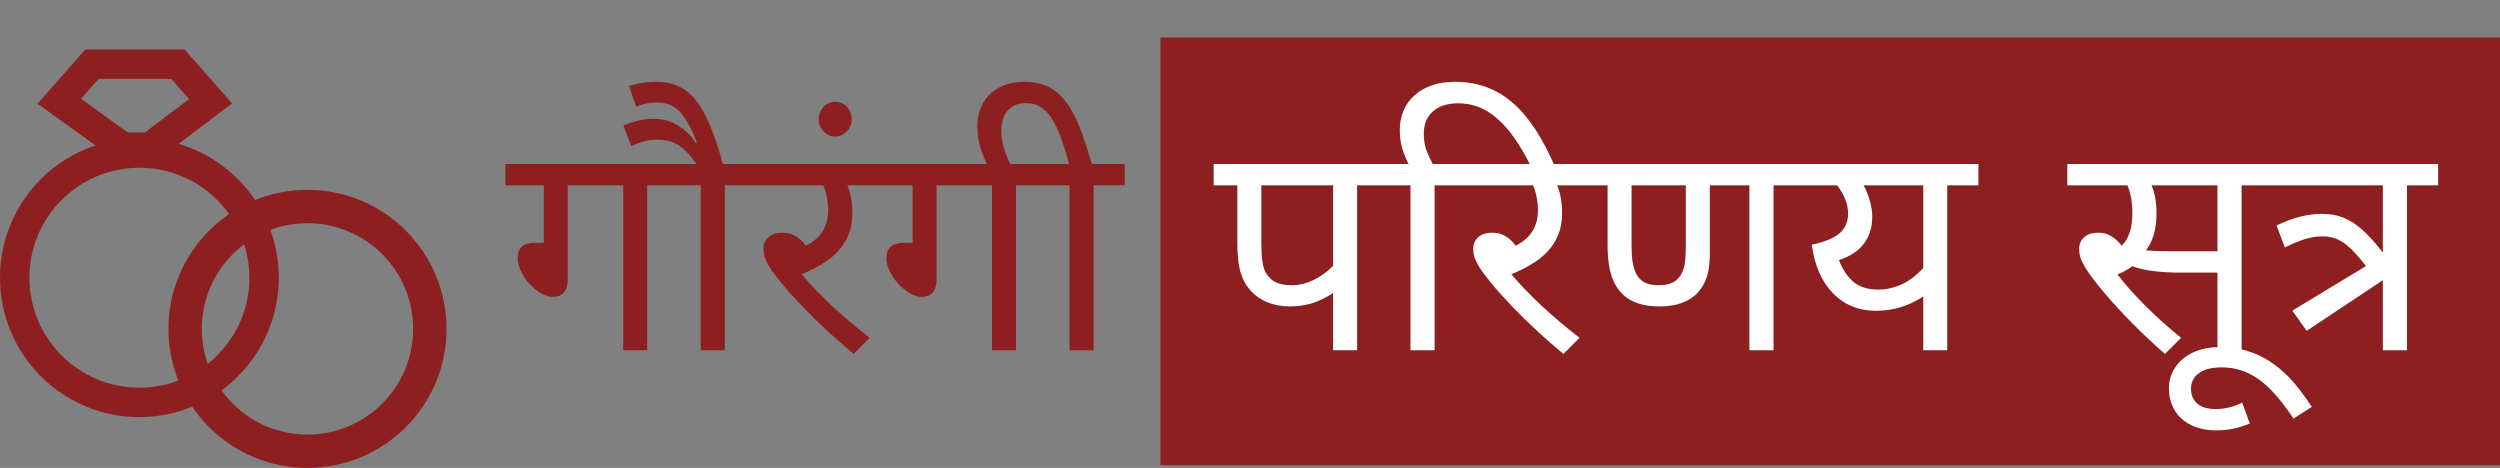 <svg width="935" height="175" viewBox="0 0 935 175" fill="none" xmlns="http://www.w3.org/2000/svg">
<rect x="0" y="0" width="935" height="175" fill="#808080" stroke="none"/>
<rect x="434" y="14" width="501" height="160" fill="#8D1F20"/>
<path d="M233.078 69.312H212.352V104.805C212.352 106.773 211.859 108.305 210.875 109.398C209.927 110.492 208.596 111.039 206.883 111.039C205.023 111.039 203.018 110.255 200.867 108.688C198.716 107.083 196.966 105.151 195.617 102.891C194.268 100.594 193.594 98.479 193.594 96.547C193.594 94.615 194.141 93.174 195.234 92.227C196.365 91.279 198.078 90.805 200.375 90.805H203.383V69.312H189V61.328H253.695V69.312H242.047V131H233.078V69.312ZM282.734 69.312H271.086V131H262.062V69.312H252.109V61.328H282.734V69.312ZM261.078 62.148C259.438 59.815 257.961 57.992 256.648 56.68C255.336 55.367 254.096 54.419 252.93 53.836C251.799 53.216 250.688 52.797 249.594 52.578C248.464 52.359 247.005 52.25 245.219 52.25C242.557 52.25 239.513 53.052 236.086 54.656L233.133 46.891C234.846 46.198 236.633 45.615 238.492 45.141C240.352 44.667 242.393 44.43 244.617 44.43C246.112 44.43 247.516 44.594 248.828 44.922C250.141 45.214 251.398 45.688 252.602 46.344C253.805 47 254.88 47.729 255.828 48.531C256.812 49.333 257.615 50.081 258.234 50.773C258.854 51.43 259.492 52.323 260.148 53.453L260.641 53.289C259.073 49.315 257.578 46.289 256.156 44.211C254.734 42.096 253.221 40.602 251.617 39.727C250.013 38.815 248.026 38.359 245.656 38.359C244.38 38.359 243.159 38.469 241.992 38.688C240.826 38.87 239.458 39.271 237.891 39.891L235.266 32.18C237.052 31.596 238.711 31.195 240.242 30.977C241.737 30.721 243.469 30.594 245.438 30.594C248.609 30.594 251.362 31.141 253.695 32.234C256.065 33.292 258.198 34.987 260.094 37.32C262.026 39.654 263.831 42.825 265.508 46.836C267.221 50.81 268.917 55.914 270.594 62.148H261.078ZM328.562 69.312H316.914C318.154 72.193 318.773 75.674 318.773 79.758C318.773 82.82 318.281 85.518 317.297 87.852C316.349 90.185 315.018 92.263 313.305 94.086C311.628 95.872 309.622 97.458 307.289 98.844C304.992 100.229 302.495 101.469 299.797 102.562C302.823 106.172 306.542 110.055 310.953 114.211C315.401 118.331 320.177 122.378 325.281 126.352L319.266 132.367C316.167 129.815 313.031 127.081 309.859 124.164C306.688 121.247 303.461 118.094 300.18 114.703C296.935 111.312 294.237 108.305 292.086 105.68C289.971 103.055 288.477 101.013 287.602 99.555C286.763 98.096 286.198 96.893 285.906 95.945C285.651 94.997 285.523 93.995 285.523 92.938C285.523 91.953 285.76 91.023 286.234 90.148C286.745 89.237 287.529 88.49 288.586 87.906C289.68 87.323 291.047 87.031 292.688 87.031C294.583 87.031 296.224 87.469 297.609 88.344C299.031 89.182 300.307 90.367 301.438 91.898C304.318 90.404 306.414 88.562 307.727 86.375C309.076 84.151 309.75 81.544 309.75 78.555C309.75 77.096 309.586 75.51 309.258 73.797C308.93 72.047 308.474 70.552 307.891 69.312H281.094V61.328H328.562V69.312ZM312.375 38.031C313.469 38.031 314.49 38.323 315.438 38.906C316.349 39.453 317.096 40.237 317.68 41.258C318.263 42.279 318.555 43.372 318.555 44.539C318.555 45.742 318.263 46.854 317.68 47.875C317.06 48.896 316.294 49.68 315.383 50.227C314.435 50.773 313.432 51.047 312.375 51.047C311.281 51.047 310.279 50.773 309.367 50.227C308.419 49.643 307.654 48.859 307.07 47.875C306.487 46.854 306.195 45.742 306.195 44.539C306.195 43.372 306.487 42.279 307.07 41.258C307.617 40.237 308.365 39.453 309.312 38.906C310.26 38.323 311.281 38.031 312.375 38.031ZM371 69.312H350.273V104.805C350.273 106.773 349.781 108.305 348.797 109.398C347.849 110.492 346.518 111.039 344.805 111.039C342.945 111.039 340.94 110.255 338.789 108.688C336.638 107.083 334.888 105.151 333.539 102.891C332.19 100.594 331.516 98.479 331.516 96.547C331.516 94.615 332.062 93.174 333.156 92.227C334.286 91.279 336 90.805 338.297 90.805H341.305V69.312H326.922V61.328H391.617V69.312H379.969V131H371V69.312ZM369.469 62.148C368.156 59.56 367.172 57.062 366.516 54.656C365.859 52.25 365.531 49.789 365.531 47.273C365.531 44.065 366.224 41.203 367.609 38.688C368.995 36.135 371.036 34.148 373.734 32.727C376.396 31.305 379.568 30.594 383.25 30.594C387.552 30.594 391.161 31.615 394.078 33.656C397.031 35.661 399.583 38.797 401.734 43.062C403.922 47.292 406.109 53.38 408.297 61.328H420.656V69.312H409.008V131H399.984V69.312H390.031V61.328H399.82C398.289 55.568 396.794 51.12 395.336 47.984C393.914 44.812 392.273 42.461 390.414 40.93C388.591 39.362 386.349 38.578 383.688 38.578C380.771 38.578 378.51 39.49 376.906 41.312C375.302 43.099 374.5 45.633 374.5 48.914C374.5 50.956 374.792 52.997 375.375 55.039C375.922 57.081 376.87 59.45 378.219 62.148H369.469Z" fill="#8D1F20"/>
<path d="M519.203 69.312H507.555V131H498.586V109.617C495.706 111.44 492.99 112.734 490.438 113.5C487.885 114.229 485.206 114.594 482.398 114.594C479.299 114.594 476.474 114.065 473.922 113.008C471.37 111.951 469.219 110.419 467.469 108.414C465.755 106.372 464.534 104.021 463.805 101.359C463.112 98.662 462.766 95.162 462.766 90.859V69.312H453.906V61.328H519.203V69.312ZM471.734 69.312V89.711C471.734 93.284 471.862 95.945 472.117 97.695C472.372 99.445 472.773 100.831 473.32 101.852C473.904 102.836 474.615 103.711 475.453 104.477C476.292 105.206 477.349 105.753 478.625 106.117C479.901 106.482 481.432 106.664 483.219 106.664C485.88 106.664 488.542 106.026 491.203 104.75C493.901 103.474 496.362 101.688 498.586 99.391V69.312H471.734ZM548.188 69.312H536.539V131H527.516V69.312H517.562V61.328H526.805C525.747 59.286 524.927 57.245 524.344 55.203C523.797 53.161 523.523 50.974 523.523 48.641C523.523 45.979 523.997 43.536 524.945 41.312C525.893 39.089 527.26 37.193 529.047 35.625C530.833 34.021 533.003 32.781 535.555 31.906C538.107 31.031 540.987 30.594 544.195 30.594C548.497 30.594 552.435 31.268 556.008 32.617C559.581 33.93 562.88 35.917 565.906 38.578C568.932 41.24 571.721 44.539 574.273 48.477C576.826 52.414 579.232 56.971 581.492 62.148H572.523C568.586 54.164 564.43 48.258 560.055 44.43C555.716 40.565 550.849 38.633 545.453 38.633C541.333 38.633 538.143 39.654 535.883 41.695C533.622 43.7 532.492 46.471 532.492 50.008C532.492 52.305 532.82 54.365 533.477 56.188C534.169 57.974 534.953 59.688 535.828 61.328H548.188V69.312ZM594.016 69.312H582.367C583.607 72.193 584.227 75.674 584.227 79.758C584.227 82.82 583.734 85.518 582.75 87.852C581.802 90.185 580.471 92.263 578.758 94.086C577.081 95.872 575.076 97.458 572.742 98.844C570.445 100.229 567.948 101.469 565.25 102.562C568.276 106.172 571.995 110.055 576.406 114.211C580.854 118.331 585.63 122.378 590.734 126.352L584.719 132.367C581.62 129.815 578.484 127.081 575.312 124.164C572.141 121.247 568.914 118.094 565.633 114.703C562.388 111.312 559.69 108.305 557.539 105.68C555.424 103.055 553.93 101.013 553.055 99.555C552.216 98.096 551.651 96.893 551.359 95.945C551.104 94.997 550.977 93.995 550.977 92.938C550.977 91.953 551.214 91.023 551.688 90.148C552.198 89.237 552.982 88.49 554.039 87.906C555.133 87.323 556.5 87.031 558.141 87.031C560.036 87.031 561.677 87.469 563.062 88.344C564.484 89.182 565.76 90.367 566.891 91.898C569.771 90.404 571.867 88.562 573.18 86.375C574.529 84.151 575.203 81.544 575.203 78.555C575.203 77.096 575.039 75.51 574.711 73.797C574.383 72.047 573.927 70.552 573.344 69.312H546.547V61.328H594.016V69.312ZM674.953 69.312H663.305V131H654.281V69.312H639.461V95.016C639.461 97.896 639.206 100.357 638.695 102.398C638.185 104.404 637.383 106.19 636.289 107.758C635.232 109.326 633.919 110.62 632.352 111.641C630.82 112.625 629.07 113.372 627.102 113.883C625.133 114.357 622.927 114.594 620.484 114.594C616.182 114.594 612.609 113.792 609.766 112.188C606.922 110.583 604.789 108.159 603.367 104.914C601.945 101.669 601.234 97.24 601.234 91.625V69.312H592.375V61.328H674.953V69.312ZM630.492 69.312H610.203V91.516C610.203 94.177 610.331 96.328 610.586 97.969C610.878 99.573 611.279 100.94 611.789 102.07C612.336 103.164 612.992 104.057 613.758 104.75C614.56 105.406 615.49 105.898 616.547 106.227C617.604 106.518 618.826 106.664 620.211 106.664C622.544 106.664 624.367 106.318 625.68 105.625C627.029 104.896 628.049 103.893 628.742 102.617C629.471 101.305 629.945 99.828 630.164 98.188C630.383 96.547 630.492 94.323 630.492 91.516V69.312ZM719.305 110.875C716.753 112.589 713.964 113.919 710.938 114.867C707.948 115.779 704.849 116.234 701.641 116.234C695.188 116.234 689.828 114.065 685.562 109.727C681.333 105.388 678.672 99.318 677.578 91.516C682.391 90.495 685.854 89.073 687.969 87.25C690.12 85.427 691.195 82.948 691.195 79.812C691.195 76.422 689.828 72.922 687.094 69.312H673.312V61.328H739.922V69.312H728.273V131H719.305V110.875ZM687.75 97.258C689.245 101.013 691.141 103.802 693.438 105.625C695.771 107.411 698.724 108.305 702.297 108.305C705.432 108.305 708.422 107.648 711.266 106.336C714.146 104.987 716.826 102.945 719.305 100.211V69.312H696.992C698.013 71.208 698.797 73.177 699.344 75.219C699.927 77.224 700.219 79.193 700.219 81.125C700.219 85.062 699.161 88.417 697.047 91.188C694.969 93.922 691.87 95.945 687.75 97.258ZM850.008 69.312H838.359V131H829.336V101.961H815.828C807.771 101.961 801.664 101.159 797.508 99.555C795.867 100.758 794.008 101.797 791.93 102.672C794.992 106.609 798.583 110.62 802.703 114.703C806.823 118.786 811.161 122.669 815.719 126.352L809.703 132.367C805.547 128.758 801.445 124.911 797.398 120.828C793.352 116.708 789.779 112.807 786.68 109.125C783.581 105.443 781.302 102.398 779.844 99.992C778.969 98.497 778.367 97.24 778.039 96.219C777.747 95.198 777.602 94.104 777.602 92.938C777.602 91.953 777.839 91.023 778.312 90.148C778.823 89.237 779.607 88.49 780.664 87.906C781.758 87.323 783.125 87.031 784.766 87.031C786.625 87.031 788.247 87.469 789.633 88.344C791.055 89.182 792.331 90.367 793.461 91.898C794.773 90.732 795.776 89.109 796.469 87.031C797.161 84.953 797.508 82.51 797.508 79.703C797.508 77.479 797.326 75.474 796.961 73.688C796.596 71.865 796.159 70.406 795.648 69.312H773.172V61.328H850.008V69.312ZM802.594 93.594C804.635 93.849 807.807 93.977 812.109 93.977H829.336V69.312H804.672C805.911 72.193 806.531 75.674 806.531 79.758C806.531 85.628 805.219 90.24 802.594 93.594ZM841.422 158.398C837.302 160.112 833.182 160.969 829.062 160.969C825.38 160.969 822.19 160.312 819.492 159C816.794 157.688 814.734 155.828 813.312 153.422C811.891 151.016 811.18 148.263 811.18 145.164C811.18 142.357 811.964 139.768 813.531 137.398C815.062 135.065 817.286 133.206 820.203 131.82C823.12 130.471 826.492 129.797 830.32 129.797C833.857 129.797 837.156 130.253 840.219 131.164C843.281 132.076 846.089 133.352 848.641 134.992C851.229 136.633 853.781 138.747 856.297 141.336C858.812 143.961 861.583 147.57 864.609 152.164L857.773 156.539C854.857 152.164 852.068 148.609 849.406 145.875C846.745 143.141 843.901 141.044 840.875 139.586C837.812 138.128 834.495 137.398 830.922 137.398C827.24 137.398 824.414 138.109 822.445 139.531C820.44 140.953 819.438 142.904 819.438 145.383C819.438 146.805 819.693 147.99 820.203 148.938C820.714 149.922 821.388 150.706 822.227 151.289C823.065 151.909 824.031 152.346 825.125 152.602C826.219 152.857 827.331 152.984 828.461 152.984C830.138 152.984 831.742 152.82 833.273 152.492C834.805 152.164 836.573 151.526 838.578 150.578L841.422 158.398ZM851.43 84.352C854.602 82.82 857.555 81.708 860.289 81.016C863.023 80.323 865.758 79.977 868.492 79.977C871.445 79.977 874.089 80.451 876.422 81.398C878.755 82.31 881.07 83.787 883.367 85.828C885.664 87.833 888.271 90.713 891.188 94.469V69.312H848.422V61.328H911.859V69.312H900.211V131H891.188V104.805L862.695 123.727L857.336 116.18L884.898 99.5C882.456 96.401 880.451 94.141 878.883 92.719C877.352 91.26 875.784 90.185 874.18 89.492C872.576 88.763 870.753 88.398 868.711 88.398C866.451 88.398 864.227 88.745 862.039 89.438C859.888 90.094 857.391 91.133 854.547 92.555L851.43 84.352Z" fill="white"/>
<circle cx="52.134" cy="103.866" r="46.634" stroke="#8D1F20" stroke-width="11"/>
<path d="M167 123C167 151.719 143.719 175 115 175C86.281 175 63 151.719 63 123C63 94.281 86.281 71 115 71C143.719 71 167 94.281 167 123ZM75.48 123C75.48 144.826 93.174 162.52 115 162.52C136.826 162.52 154.52 144.826 154.52 123C154.52 101.174 136.826 83.48 115 83.48C93.174 83.48 75.48 101.174 75.48 123Z" fill="#8D1F20"/>
<path d="M22.185 37.865L46.034 55.059H56.017L78.756 37.865L66.555 24H50.471H34.387L22.185 37.865Z" stroke="#8D1F20" stroke-width="11"/>
</svg>
